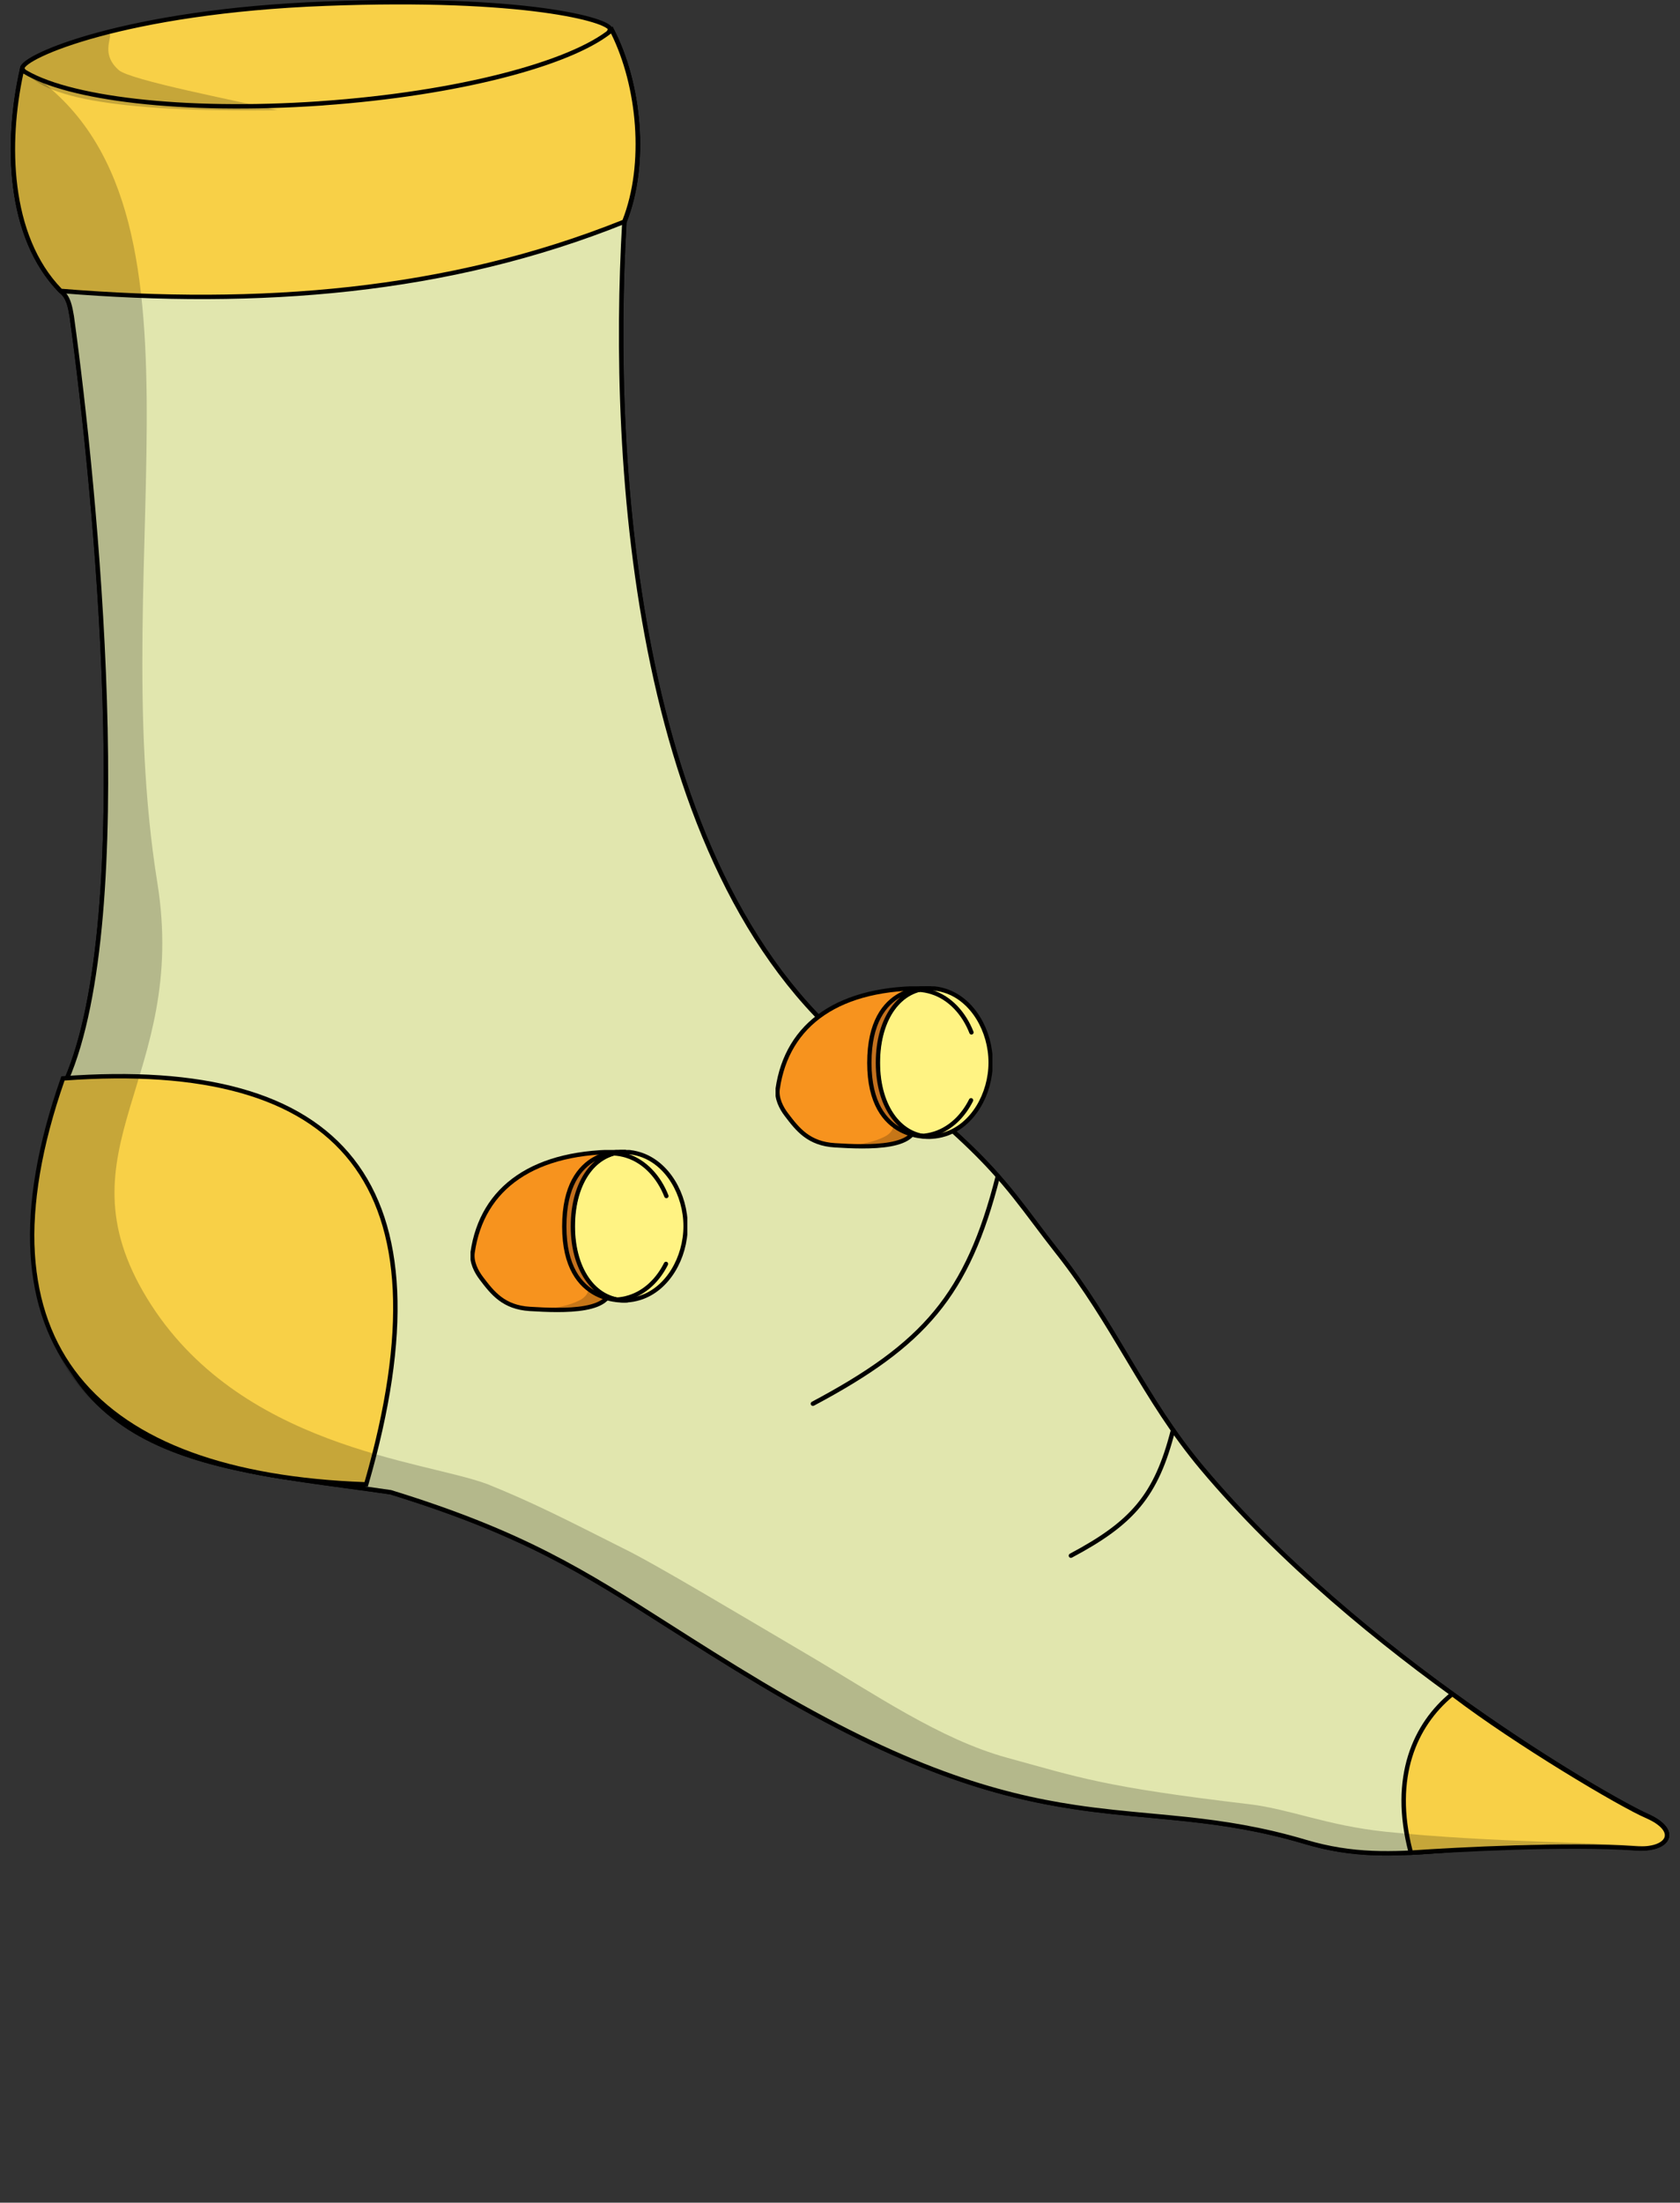 <svg width="132" height="173" viewBox="0 0 132 173" fill="none" xmlns="http://www.w3.org/2000/svg">
<rect x="0" y="0" width="132" height="173" fill="#333333" stroke="none"/>
<path d="M83.115 98.379C79.068 93.227 78.408 91.236 68.108 83.264C49.751 69.413 47.955 36.317 49.057 17.433C50.87 12.917 50.252 6.584 48.077 2.381C42.529 8.165 7.822 10.593 1.728 5.514C0.474 11.107 0.561 18.562 4.778 22.866C5.39 23.322 5.515 24.138 5.643 24.895C7.488 38.27 10.833 71.887 5.206 84.83C3.483 88.794 2.889 93.143 2.909 97.527C3.809 114.991 17.01 115.203 30.694 117.204C44.391 121.424 48.337 125.378 59.853 132.252C82.208 145.592 88.864 140.59 102.569 144.668C110.006 146.881 114.672 144.161 128.529 145.151C131.072 145.332 132.038 143.8 129.429 142.632C126.264 141.215 106.8 130.029 94.436 115.293C89.871 109.853 87.693 104.204 83.118 98.379H83.115Z" fill="#E1E6AE"/>
<path fill-rule="evenodd" clip-rule="evenodd" d="M48.122 2.084L47.953 2.259C47.285 2.956 46.163 3.615 44.679 4.222C43.198 4.828 41.373 5.375 39.314 5.854C35.196 6.813 30.157 7.499 25.097 7.846C20.038 8.194 14.964 8.201 10.779 7.806C8.686 7.609 6.819 7.311 5.288 6.906C3.753 6.5 2.574 5.99 1.841 5.379L1.623 5.197L1.561 5.475C0.93 8.287 0.636 11.569 1.031 14.694C1.426 17.818 2.512 20.799 4.656 22.987L4.666 22.996L4.677 23.004C4.945 23.204 5.113 23.487 5.23 23.823C5.343 24.148 5.404 24.507 5.466 24.873L5.473 24.918C5.473 24.918 5.473 24.919 5.474 24.92C6.395 31.604 7.692 43.344 8.055 55.028C8.237 60.871 8.185 66.698 7.737 71.869C7.288 77.044 6.444 81.55 5.048 84.76C3.313 88.752 2.717 93.127 2.738 97.527L2.738 97.531L2.738 97.535C2.964 101.922 3.963 105.241 5.561 107.779C7.159 110.318 9.349 112.064 11.934 113.319C14.516 114.572 17.495 115.335 20.677 115.91C22.796 116.293 25.013 116.594 27.267 116.9C28.391 117.053 29.523 117.206 30.657 117.372C41.004 120.562 45.762 123.592 52.471 127.866C54.62 129.234 56.969 130.73 59.766 132.4C70.961 139.08 78.235 141.173 84.431 142.104C86.498 142.414 88.448 142.595 90.378 142.775C91.333 142.863 92.283 142.952 93.24 143.055C96.134 143.367 99.109 143.818 102.521 144.833L102.57 144.667L102.521 144.833C106.272 145.949 109.325 145.82 113.156 145.54C113.454 145.518 113.756 145.496 114.064 145.472C117.717 145.199 122.141 144.867 128.518 145.323L128.519 145.323C129.171 145.369 129.732 145.307 130.166 145.161C130.596 145.017 130.926 144.783 131.07 144.468C131.221 144.141 131.15 143.777 130.885 143.436C130.624 143.099 130.167 142.77 129.502 142.473C127.934 141.77 122.287 138.627 115.484 133.814C108.683 129.003 100.74 122.532 94.571 115.18C92.299 112.472 90.619 109.71 88.932 106.89C88.854 106.76 88.776 106.63 88.699 106.499C87.089 103.806 85.446 101.058 83.257 98.27L83.204 98.203H83.201C82.565 97.393 82.012 96.658 81.489 95.964C80.38 94.493 79.409 93.204 78.086 91.76C76.118 89.612 73.369 87.114 68.216 83.125L68.214 83.124C59.086 76.236 54.06 64.549 51.457 52.199C48.858 39.865 48.682 26.901 49.23 17.47C51.052 12.903 50.424 6.534 48.233 2.3L48.122 2.084ZM48.032 2.67C50.099 6.834 50.659 12.979 48.897 17.367L48.887 17.393L48.885 17.422C48.334 26.873 48.507 39.885 51.117 52.27C53.727 64.651 58.777 76.438 68.004 83.4C73.15 87.383 75.881 89.867 77.83 91.995C79.141 93.427 80.097 94.695 81.2 96.158C81.739 96.873 82.312 97.635 82.98 98.484L83.032 98.551H83.035C85.185 101.298 86.804 104.007 88.403 106.682C88.48 106.811 88.557 106.94 88.634 107.068C90.321 109.888 92.013 112.671 94.305 115.403C100.5 122.787 108.47 129.278 115.284 134.098C122.095 138.917 127.763 142.074 129.36 142.79L129.36 142.79C129.999 143.076 130.399 143.376 130.611 143.649C130.819 143.917 130.837 144.144 130.755 144.323C130.667 144.515 130.441 144.703 130.056 144.832C129.675 144.959 129.162 145.02 128.543 144.976C122.14 144.519 117.694 144.852 114.039 145.126C113.731 145.149 113.428 145.172 113.131 145.194C109.305 145.473 106.306 145.597 102.62 144.5C99.18 143.477 96.183 143.023 93.277 142.709C92.31 142.605 91.354 142.516 90.397 142.427C88.473 142.249 86.54 142.069 84.483 141.76C78.336 140.837 71.104 138.761 59.944 132.102C57.162 130.441 54.821 128.95 52.675 127.583C45.952 123.3 41.15 120.242 30.747 117.036L30.734 117.032L30.721 117.03C29.574 116.863 28.433 116.708 27.304 116.554C25.055 116.249 22.851 115.95 20.739 115.568C17.569 114.995 14.626 114.239 12.085 113.006C9.547 111.775 7.412 110.068 5.855 107.594C4.297 105.119 3.309 101.863 3.085 97.521C3.065 93.154 3.657 88.832 5.367 84.898C6.785 81.636 7.633 77.086 8.083 71.899C8.532 66.709 8.584 60.868 8.402 55.017C8.038 43.316 6.74 31.561 5.817 24.87L5.817 24.867L5.817 24.865L5.807 24.806C5.746 24.448 5.681 24.062 5.558 23.709C5.429 23.338 5.231 22.989 4.895 22.734C2.828 20.619 1.764 17.724 1.376 14.65C0.999 11.672 1.258 8.539 1.841 5.819C2.633 6.398 3.786 6.868 5.199 7.242C6.754 7.653 8.642 7.954 10.746 8.152C14.955 8.55 20.048 8.541 25.121 8.193C30.194 7.845 35.252 7.157 39.393 6.193C41.463 5.71 43.307 5.158 44.81 4.544C46.195 3.978 47.304 3.353 48.032 2.67Z" fill="black"/>
<path d="M83.115 98.379C79.068 93.227 78.408 91.236 68.108 83.264C49.751 69.413 47.955 36.317 49.057 17.433C50.87 12.917 50.252 6.584 48.077 2.381C42.529 8.165 7.822 10.593 1.728 5.514C0.474 11.107 0.561 18.562 4.778 22.866C5.39 23.322 5.515 24.138 5.643 24.895C7.488 38.27 10.833 71.887 5.206 84.83C3.483 88.794 2.889 93.143 2.909 97.527C3.809 114.991 17.01 115.203 30.694 117.204C44.391 121.424 48.337 125.378 59.853 132.252C82.208 145.592 88.864 140.59 102.569 144.668C110.006 146.881 114.672 144.161 128.529 145.151C131.072 145.332 132.038 143.8 129.429 142.632C126.264 141.215 106.8 130.029 94.436 115.293C89.871 109.853 87.693 104.204 83.118 98.379H83.115Z" fill="#E1E6AE"/>
<path fill-rule="evenodd" clip-rule="evenodd" d="M48.122 2.084L47.953 2.259C47.285 2.956 46.163 3.615 44.679 4.222C43.198 4.828 41.373 5.375 39.314 5.854C35.196 6.813 30.157 7.499 25.097 7.846C20.038 8.194 14.964 8.201 10.779 7.806C8.686 7.609 6.819 7.311 5.288 6.906C3.753 6.5 2.574 5.99 1.841 5.379L1.623 5.197L1.561 5.475C0.93 8.287 0.636 11.569 1.031 14.694C1.426 17.818 2.512 20.799 4.656 22.987L4.666 22.996L4.677 23.004C4.945 23.204 5.113 23.487 5.23 23.823C5.343 24.148 5.404 24.507 5.466 24.873L5.473 24.918C5.473 24.918 5.473 24.919 5.474 24.92C6.395 31.604 7.692 43.344 8.055 55.028C8.237 60.871 8.185 66.698 7.737 71.869C7.288 77.044 6.444 81.55 5.048 84.76C3.313 88.752 2.717 93.127 2.738 97.527L2.738 97.531L2.738 97.535C2.964 101.922 3.963 105.241 5.561 107.779C7.159 110.318 9.349 112.064 11.934 113.319C14.516 114.572 17.495 115.335 20.677 115.91C22.796 116.293 25.013 116.594 27.267 116.9C28.391 117.053 29.523 117.206 30.657 117.372C41.004 120.562 45.762 123.592 52.471 127.866C54.62 129.234 56.969 130.73 59.766 132.4C70.961 139.08 78.235 141.173 84.431 142.104C86.498 142.414 88.448 142.595 90.378 142.775C91.333 142.863 92.283 142.952 93.24 143.055C96.134 143.367 99.109 143.818 102.521 144.833L102.57 144.667L102.521 144.833C106.272 145.949 109.325 145.82 113.156 145.54C113.454 145.518 113.756 145.496 114.064 145.472C117.717 145.199 122.141 144.867 128.518 145.323L128.519 145.323C129.171 145.369 129.732 145.307 130.166 145.161C130.596 145.017 130.926 144.783 131.07 144.468C131.221 144.141 131.15 143.777 130.885 143.436C130.624 143.099 130.167 142.77 129.502 142.473C127.934 141.77 122.287 138.627 115.484 133.814C108.683 129.003 100.74 122.532 94.571 115.18C92.299 112.472 90.619 109.71 88.932 106.89C88.854 106.76 88.776 106.63 88.699 106.499C87.089 103.806 85.446 101.058 83.257 98.27L83.204 98.203H83.201C82.565 97.393 82.012 96.658 81.489 95.964C80.38 94.493 79.409 93.204 78.086 91.76C76.118 89.612 73.369 87.114 68.216 83.125L68.214 83.124C59.086 76.236 54.06 64.549 51.457 52.199C48.858 39.865 48.682 26.901 49.23 17.47C51.052 12.903 50.424 6.534 48.233 2.3L48.122 2.084ZM48.032 2.67C50.099 6.834 50.659 12.979 48.897 17.367L48.887 17.393L48.885 17.422C48.334 26.873 48.507 39.885 51.117 52.27C53.727 64.651 58.777 76.438 68.004 83.4C73.15 87.383 75.881 89.867 77.83 91.995C79.141 93.427 80.097 94.695 81.2 96.158C81.739 96.873 82.312 97.635 82.98 98.484L83.032 98.551H83.035C85.185 101.298 86.804 104.007 88.403 106.682C88.48 106.811 88.557 106.94 88.634 107.068C90.321 109.888 92.013 112.671 94.305 115.403C100.5 122.787 108.47 129.278 115.284 134.098C122.095 138.917 127.763 142.074 129.36 142.79L129.36 142.79C129.999 143.076 130.399 143.376 130.611 143.649C130.819 143.917 130.837 144.144 130.755 144.323C130.667 144.515 130.441 144.703 130.056 144.832C129.675 144.959 129.162 145.02 128.543 144.976C122.14 144.519 117.694 144.852 114.039 145.126C113.731 145.149 113.428 145.172 113.131 145.194C109.305 145.473 106.306 145.597 102.62 144.5C99.18 143.477 96.183 143.023 93.277 142.709C92.31 142.605 91.354 142.516 90.397 142.427C88.473 142.249 86.54 142.069 84.483 141.76C78.336 140.837 71.104 138.761 59.944 132.102C57.162 130.441 54.821 128.95 52.675 127.583C45.952 123.3 41.15 120.242 30.747 117.036L30.734 117.032L30.721 117.03C29.574 116.863 28.433 116.708 27.304 116.554C25.055 116.249 22.851 115.95 20.739 115.568C17.569 114.995 14.626 114.239 12.085 113.006C9.547 111.775 7.412 110.068 5.855 107.594C4.297 105.119 3.309 101.863 3.085 97.521C3.065 93.154 3.657 88.832 5.367 84.898C6.785 81.636 7.633 77.086 8.083 71.899C8.532 66.709 8.584 60.868 8.402 55.017C8.038 43.316 6.74 31.561 5.817 24.87L5.817 24.867L5.817 24.865L5.807 24.806C5.746 24.448 5.681 24.062 5.558 23.709C5.429 23.338 5.231 22.989 4.895 22.734C2.828 20.619 1.764 17.724 1.376 14.65C0.999 11.672 1.258 8.539 1.841 5.819C2.633 6.398 3.786 6.868 5.199 7.242C6.754 7.653 8.642 7.954 10.746 8.152C14.955 8.55 20.048 8.541 25.121 8.193C30.194 7.845 35.252 7.157 39.393 6.193C41.463 5.71 43.307 5.158 44.81 4.544C46.195 3.978 47.304 3.353 48.032 2.67Z" fill="black"/>
<path d="M1.746 5.363C4.195 11.383 46.121 7.861 47.941 2.285C47.861 1.583 41.292 -0.313 25.556 0.291C9.819 0.892 1.746 4.446 1.746 5.363Z" fill="#F8D047"/>
<path fill-rule="evenodd" clip-rule="evenodd" d="M47.758 2.291C47.647 2.577 47.411 2.871 47.043 3.169C46.65 3.488 46.119 3.802 45.464 4.107C44.153 4.719 42.369 5.287 40.262 5.796C36.049 6.813 30.571 7.587 25.069 7.999C19.567 8.411 14.051 8.461 9.761 8.033C7.615 7.819 5.784 7.486 4.418 7.023C3.734 6.792 3.174 6.53 2.749 6.238C2.344 5.96 2.071 5.661 1.929 5.343C1.936 5.329 1.95 5.305 1.977 5.272C2.028 5.21 2.11 5.134 2.229 5.046C2.468 4.869 2.833 4.658 3.33 4.425C4.321 3.959 5.811 3.413 7.797 2.876C11.769 1.802 17.708 0.764 25.565 0.464L25.565 0.464C33.426 0.162 38.992 0.485 42.599 0.97C44.404 1.213 45.714 1.495 46.575 1.758C47.006 1.89 47.319 2.016 47.522 2.126C47.624 2.181 47.693 2.229 47.734 2.268C47.745 2.277 47.752 2.285 47.758 2.291ZM42.646 0.626C39.014 0.138 33.427 -0.185 25.552 0.117C17.672 0.418 11.706 1.459 7.707 2.541C5.708 3.081 4.196 3.634 3.182 4.111C2.675 4.349 2.287 4.571 2.023 4.767C1.891 4.864 1.784 4.959 1.709 5.051C1.637 5.138 1.575 5.245 1.575 5.363V5.397L1.587 5.428C1.758 5.846 2.093 6.209 2.552 6.525C3.012 6.84 3.605 7.115 4.306 7.352C5.708 7.827 7.569 8.163 9.726 8.379C14.043 8.809 19.581 8.758 25.095 8.345C30.609 7.932 36.107 7.157 40.343 6.133C42.461 5.622 44.27 5.047 45.611 4.422C46.281 4.11 46.839 3.782 47.262 3.439C47.683 3.098 47.981 2.732 48.109 2.339L48.121 2.303L48.117 2.265C48.105 2.16 48.038 2.075 47.971 2.013C47.9 1.947 47.803 1.883 47.688 1.82C47.455 1.695 47.118 1.561 46.676 1.426C45.791 1.155 44.461 0.87 42.646 0.626Z" fill="black"/>
<path d="M4.949 84.701C-2.412 105.652 7.471 115.838 28.773 116.585C35.644 92.875 26.897 83.069 4.949 84.701Z" fill="#F8D047"/>
<path fill-rule="evenodd" clip-rule="evenodd" d="M28.642 116.406C18.078 116.015 10.394 113.288 6.246 108.111C2.101 102.937 1.444 95.261 5.073 84.866C15.971 84.073 23.528 86.124 27.529 91.246C31.532 96.37 32.032 104.633 28.642 116.406ZM27.803 91.032C23.676 85.75 15.923 83.71 4.934 84.528L4.821 84.536L4.783 84.644C1.093 95.145 1.707 103.002 5.975 108.328C10.236 113.646 18.096 116.384 28.765 116.758L28.9 116.763L28.938 116.633C32.377 104.766 31.929 96.313 27.803 91.032Z" fill="black"/>
<path d="M25.267 8.112C35.949 7.365 44.908 5 48.069 2.359C50.247 6.587 50.859 12.875 49.049 17.412C35.174 22.984 20.379 24.12 4.771 22.848C0.56 18.558 0.463 11.079 1.721 5.496C5.094 7.737 14.414 8.876 25.267 8.116V8.112Z" fill="#F8D047"/>
<path fill-rule="evenodd" clip-rule="evenodd" d="M48.123 2.088L47.956 2.227C46.407 3.521 43.41 4.764 39.444 5.778C35.485 6.79 30.585 7.567 25.253 7.94L25.091 7.951V7.954C19.735 8.321 14.762 8.224 10.707 7.76C6.602 7.29 3.464 6.448 1.815 5.352L1.605 5.213L1.549 5.459C0.917 8.266 0.625 11.552 1.021 14.68C1.417 17.807 2.504 20.79 4.645 22.971L4.69 23.017L4.755 23.022C20.38 24.295 35.204 23.159 49.112 17.574L49.181 17.546L49.208 17.477C51.039 12.887 50.42 6.547 48.222 2.281L48.123 2.088ZM48.01 2.63C50.078 6.795 50.642 12.868 48.913 17.279C35.111 22.806 20.389 23.941 4.848 22.681C2.807 20.576 1.753 17.694 1.366 14.636C0.986 11.645 1.247 8.498 1.835 5.777C3.602 6.853 6.719 7.653 10.667 8.105C14.788 8.576 19.842 8.671 25.277 8.29L25.439 8.278V8.275C30.726 7.896 35.588 7.122 39.529 6.115C43.369 5.134 46.357 3.925 48.01 2.63Z" fill="black"/>
<path d="M110.859 145.513C114.162 145.287 123.177 144.791 128.541 145.176C131.084 145.357 132.049 143.825 129.44 142.658C127.412 141.807 119.008 136.801 114.114 133.049C111.199 135.421 109.281 139.562 110.855 145.513H110.859Z" fill="#F8D047"/>
<path fill-rule="evenodd" clip-rule="evenodd" d="M114.108 132.826L114.002 132.913C111.032 135.331 109.095 139.543 110.685 145.556L110.719 145.686H110.862L110.868 145.685C114.173 145.459 123.176 144.964 128.526 145.348C129.179 145.394 129.74 145.332 130.174 145.186C130.604 145.042 130.933 144.808 131.078 144.494C131.229 144.166 131.158 143.803 130.893 143.461C130.632 143.125 130.175 142.795 129.509 142.498L129.506 142.496C128.506 142.077 125.909 140.62 122.941 138.792C119.977 136.966 116.658 134.78 114.217 132.91L114.108 132.826ZM129.369 142.816C130.007 143.101 130.407 143.401 130.619 143.674C130.827 143.943 130.845 144.169 130.763 144.348C130.674 144.54 130.448 144.728 130.064 144.857C129.683 144.984 129.17 145.046 128.551 145.002C123.248 144.62 114.396 145.099 110.985 145.329C109.512 139.588 111.338 135.592 114.116 133.269C116.559 135.131 119.834 137.286 122.759 139.088C125.721 140.912 128.339 142.383 129.369 142.816Z" fill="black"/>
<path fill-rule="evenodd" clip-rule="evenodd" d="M78.447 92.212C78.354 92.189 78.26 92.245 78.236 92.338C77.048 97.007 75.606 100.286 73.385 102.974C71.162 105.664 68.147 107.777 63.788 110.097C63.703 110.142 63.671 110.247 63.716 110.332C63.761 110.417 63.867 110.449 63.951 110.404C68.326 108.076 71.387 105.937 73.652 103.195C75.919 100.452 77.378 97.12 78.573 92.424C78.596 92.331 78.54 92.236 78.447 92.212Z" fill="black"/>
<path fill-rule="evenodd" clip-rule="evenodd" d="M92.213 112.146C92.12 112.122 92.025 112.179 92.002 112.272C91.347 114.844 90.555 116.643 89.338 118.115C88.12 119.589 86.465 120.751 84.06 122.03C83.976 122.075 83.943 122.181 83.989 122.265C84.034 122.35 84.139 122.382 84.223 122.337C86.644 121.049 88.345 119.862 89.606 118.337C90.867 116.81 91.677 114.957 92.338 112.357C92.362 112.264 92.306 112.17 92.213 112.146Z" fill="black"/>
<path opacity="0.2" d="M90.215 142.59C85.491 142.292 82.552 141.454 78.699 140.617C74.847 139.78 66.826 136.146 63.914 134.576C61.003 133.006 57.161 130.675 55.327 129.539C53.493 128.403 52.329 127.298 47.236 124.387C42.144 121.476 37.582 119.298 30.697 117.175C17.013 115.174 2.923 114.799 2.729 97.329C2.68 92.945 3.5 88.599 5.136 84.601C9.6 74.884 8.558 50.22 6.821 34.934C6.036 28.039 5.48 23.113 4.712 22.633C0.221 18.26 0.707 11.024 1.662 5.281C17.906 15.234 8.148 43.147 12.362 69.326C14.842 84.747 4.386 90.208 11.546 101.956C18.705 113.705 33.341 114.712 38.284 116.561C41.8 117.978 44.28 119.246 48.911 121.58C51.412 122.789 58.075 126.795 63.386 129.914C68.698 133.034 73.853 136.608 79.13 138.054C84.779 139.599 86.662 140.343 98.16 141.705C101.328 142.08 104.236 143.372 108.794 143.858C117.023 144.734 127.285 144.723 129.449 145.036C132.117 145.422 122.488 144.859 121.039 144.859C119.591 144.859 109.523 145.491 107.925 145.522C106.327 145.557 102.096 144.574 101.429 144.414C97.715 143.528 94.94 142.886 90.215 142.587V142.59Z" fill="black"/>
<path opacity="0.2" d="M1.74 5.129C2.696 7.595 8.831 8.832 21.781 8.658C18.616 7.905 10.234 6.31 9.32 5.497C7.497 3.871 9.543 2.277 8.08 2.624C4.335 3.514 1.782 4.927 1.744 5.132L1.74 5.129Z" fill="black"/>
<g clip-path="url(#clip0_4855_113782)">
<path d="M73.051 77.62C65.926 77.457 61.84 80.416 61.103 85.518C60.995 86.264 61.39 87.025 61.789 87.546C62.671 88.708 63.536 89.827 65.604 89.953C68.111 90.105 72.567 90.301 71.867 87.819" fill="#F7931E"/>
<path d="M73.051 77.62C65.926 77.457 61.84 80.416 61.103 85.518C60.995 86.264 61.39 87.025 61.789 87.546C62.671 88.708 63.536 89.827 65.604 89.953C68.111 90.105 72.567 90.301 71.867 87.819" stroke="black" stroke-width="0.339" stroke-miterlimit="10" stroke-linecap="round"/>
<path opacity="0.2" d="M65.598 89.956C68.099 90.164 74.894 90.293 69.746 87.103C69.746 87.103 70.956 88.548 69.493 89.283C67.849 90.113 65.595 89.956 65.595 89.956H65.598Z" fill="black"/>
<path d="M68.953 83.47C68.953 87.627 71.38 89.994 74.254 89.085C76.427 88.401 77.836 85.938 77.836 83.45C77.836 80.962 76.427 78.499 74.254 77.812C71.38 76.903 68.953 79.313 68.953 83.47Z" fill="#FFF383" stroke="black" stroke-width="0.339" stroke-miterlimit="10" stroke-linecap="round"/>
<path d="M76.328 81.086C75.745 79.597 74.644 78.374 73.212 77.922C72.854 77.81 72.501 77.748 72.16 77.734" stroke="black" stroke-width="0.339" stroke-miterlimit="10" stroke-linecap="round"/>
<path d="M76.297 86.416C75.677 87.656 74.678 88.64 73.423 89.036C73.064 89.148 72.712 89.21 72.37 89.224" stroke="black" stroke-width="0.339" stroke-miterlimit="10" stroke-linecap="round"/>
<path d="M68.306 83.481C68.303 77.071 73.14 77.621 73.14 77.621C70.793 77.59 68.98 79.876 68.98 83.469C68.98 87.063 70.867 89.41 73.285 89.273C73.285 89.273 68.308 89.848 68.306 83.481Z" fill="#C4711E" stroke="black" stroke-width="0.339" stroke-miterlimit="10" stroke-linecap="round"/>
</g>
<g clip-path="url(#clip1_4855_113782)">
<path d="M49.082 90.471C41.957 90.308 37.871 93.268 37.134 98.37C37.026 99.116 37.422 99.876 37.82 100.398C38.702 101.559 39.567 102.678 41.636 102.805C44.142 102.956 48.598 103.152 47.898 100.67" fill="#F7931E"/>
<path d="M49.082 90.471C41.957 90.308 37.871 93.268 37.134 98.37C37.026 99.116 37.422 99.876 37.82 100.398C38.702 101.559 39.567 102.678 41.636 102.805C44.142 102.956 48.598 103.152 47.898 100.67" stroke="black" stroke-width="0.339" stroke-miterlimit="10" stroke-linecap="round"/>
<path opacity="0.2" d="M41.629 102.808C44.13 103.015 50.925 103.144 45.778 99.955C45.778 99.955 46.987 101.4 45.525 102.135C43.88 102.965 41.626 102.808 41.626 102.808H41.629Z" fill="black"/>
<path d="M44.984 96.321C44.984 100.478 47.411 102.846 50.285 101.937C52.459 101.252 53.867 98.79 53.867 96.302C53.867 93.814 52.459 91.351 50.285 90.664C47.411 89.755 44.984 92.164 44.984 96.321Z" fill="#FFF383" stroke="black" stroke-width="0.339" stroke-miterlimit="10" stroke-linecap="round"/>
<path d="M52.359 93.938C51.776 92.448 50.675 91.225 49.244 90.774C48.885 90.662 48.532 90.6 48.191 90.586" stroke="black" stroke-width="0.339" stroke-miterlimit="10" stroke-linecap="round"/>
<path d="M52.328 99.268C51.708 100.507 50.709 101.492 49.454 101.887C49.096 102 48.743 102.061 48.401 102.075" stroke="black" stroke-width="0.339" stroke-miterlimit="10" stroke-linecap="round"/>
<path d="M44.337 96.332C44.334 89.923 49.171 90.473 49.171 90.473C46.824 90.442 45.011 92.728 45.011 96.321C45.011 99.914 46.898 102.262 49.316 102.125C49.316 102.125 44.34 102.7 44.337 96.332Z" fill="#C4711E" stroke="black" stroke-width="0.339" stroke-miterlimit="10" stroke-linecap="round"/>
</g>
<defs>
<clipPath id="clip0_4855_113782">
<rect width="17.035" height="12.838" fill="white" transform="matrix(-1 0 0 1 77.973 77.469)"/>
</clipPath>
<clipPath id="clip1_4855_113782">
<rect width="17.035" height="12.838" fill="white" transform="matrix(-1 0 0 1 54.004 90.32)"/>
</clipPath>
</defs>
</svg>
